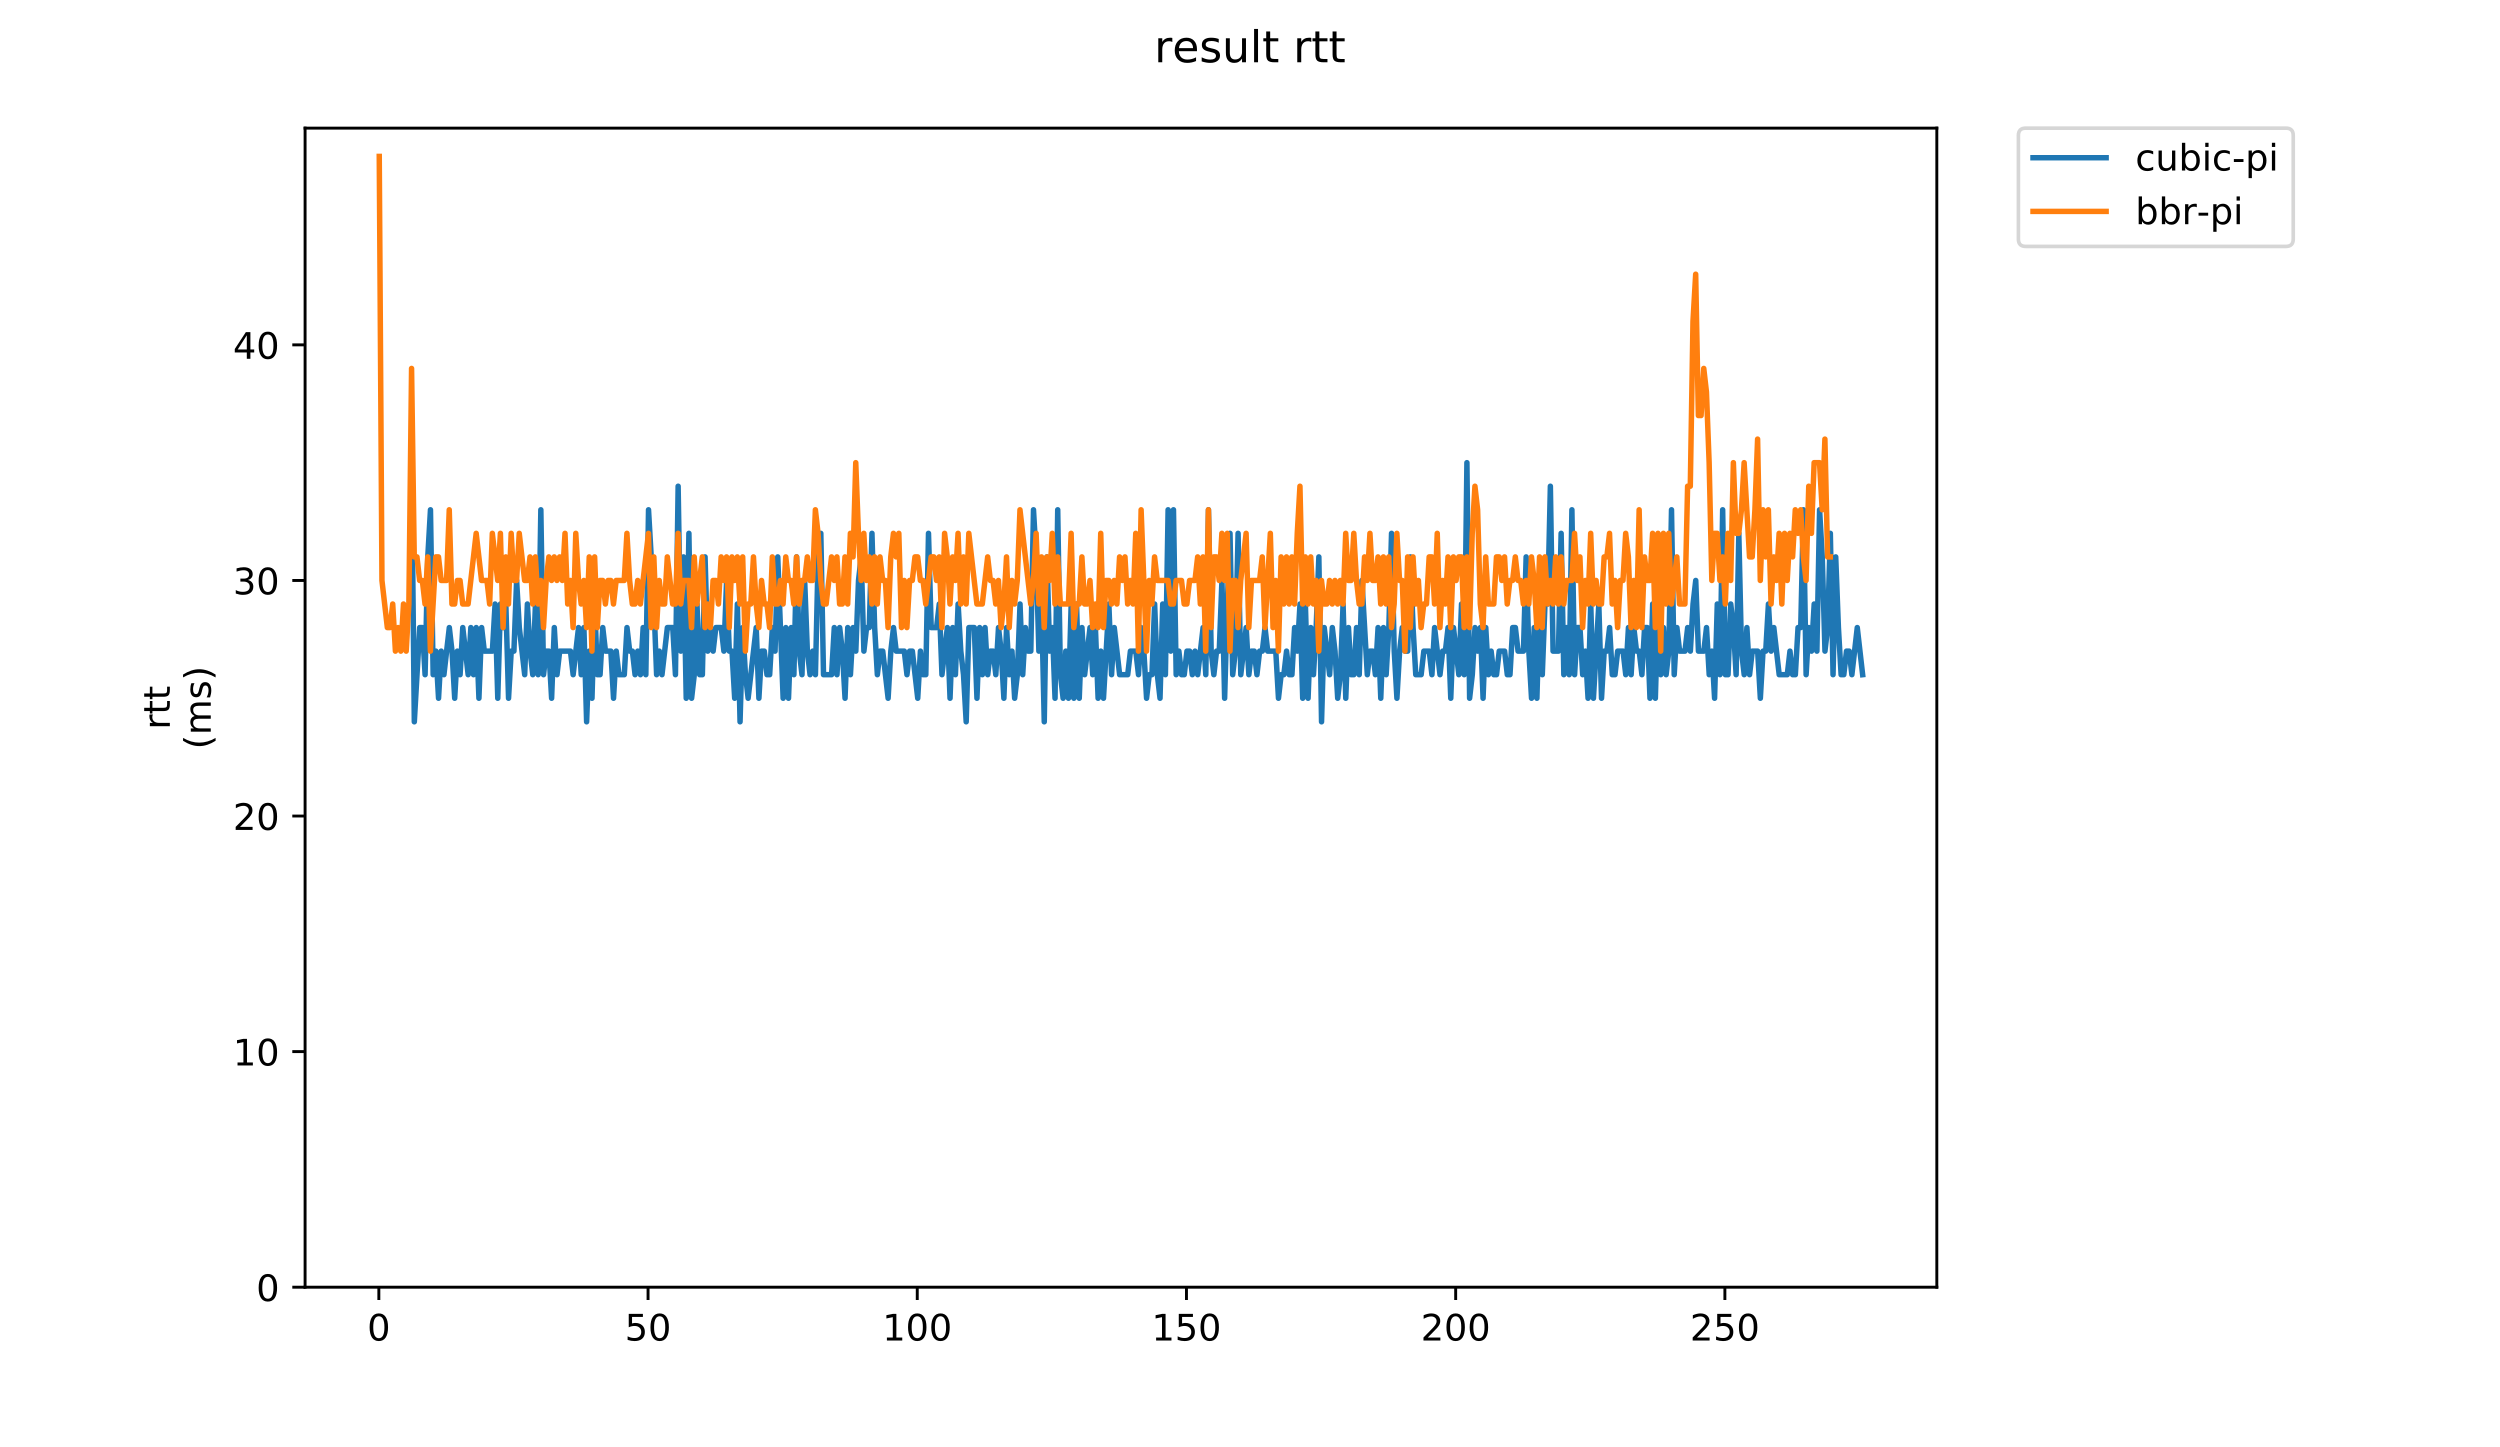 <?xml version="1.0" encoding="utf-8" standalone="no"?>
<!DOCTYPE svg PUBLIC "-//W3C//DTD SVG 1.1//EN"
  "http://www.w3.org/Graphics/SVG/1.1/DTD/svg11.dtd">
<!-- Created with matplotlib (https://matplotlib.org/) -->
<svg height="396pt" version="1.1" viewBox="0 0 684 396" width="684pt" xmlns="http://www.w3.org/2000/svg" xmlns:xlink="http://www.w3.org/1999/xlink">
 <defs>
  <style type="text/css">
*{stroke-linecap:butt;stroke-linejoin:round;}
  </style>
 </defs>
 <g id="figure_1">
  <g id="patch_1">
   <path d="M 0 396 
L 684 396 
L 684 0 
L 0 0 
z
" style="fill:#ffffff;"/>
  </g>
  <g id="axes_1">
   <g id="patch_2">
    <path d="M 83.472 352.174 
L 529.913 352.174 
L 529.913 35.062 
L 83.472 35.062 
z
" style="fill:#ffffff;"/>
   </g>
   <g id="matplotlib.axis_1">
    <g id="xtick_1">
     <g id="line2d_1">
      <defs>
       <path d="M 0 0 
L 0 3.5 
" id="m3a853682ab" style="stroke:#000000;stroke-width:0.8;"/>
      </defs>
      <g>
       <use style="stroke:#000000;stroke-width:0.8;" x="103.652" xlink:href="#m3a853682ab" y="352.174"/>
      </g>
     </g>
     <g id="text_1">
      <!-- 0 -->
      <defs>
       <path d="M 31.781 66.406 
Q 24.172 66.406 20.328 58.906 
Q 16.5 51.422 16.5 36.375 
Q 16.5 21.391 20.328 13.891 
Q 24.172 6.391 31.781 6.391 
Q 39.453 6.391 43.281 13.891 
Q 47.125 21.391 47.125 36.375 
Q 47.125 51.422 43.281 58.906 
Q 39.453 66.406 31.781 66.406 
z
M 31.781 74.219 
Q 44.047 74.219 50.516 64.516 
Q 56.984 54.828 56.984 36.375 
Q 56.984 17.969 50.516 8.266 
Q 44.047 -1.422 31.781 -1.422 
Q 19.531 -1.422 13.062 8.266 
Q 6.594 17.969 6.594 36.375 
Q 6.594 54.828 13.062 64.516 
Q 19.531 74.219 31.781 74.219 
z
" id="DejaVuSans-48"/>
      </defs>
      <g transform="translate(100.47 366.773)scale(0.1 -0.1)">
       <use xlink:href="#DejaVuSans-48"/>
      </g>
     </g>
    </g>
    <g id="xtick_2">
     <g id="line2d_2">
      <g>
       <use style="stroke:#000000;stroke-width:0.8;" x="177.307" xlink:href="#m3a853682ab" y="352.174"/>
      </g>
     </g>
     <g id="text_2">
      <!-- 50 -->
      <defs>
       <path d="M 10.797 72.906 
L 49.516 72.906 
L 49.516 64.594 
L 19.828 64.594 
L 19.828 46.734 
Q 21.969 47.469 24.109 47.828 
Q 26.266 48.188 28.422 48.188 
Q 40.625 48.188 47.75 41.5 
Q 54.891 34.812 54.891 23.391 
Q 54.891 11.625 47.562 5.094 
Q 40.234 -1.422 26.906 -1.422 
Q 22.312 -1.422 17.547 -0.641 
Q 12.797 0.141 7.719 1.703 
L 7.719 11.625 
Q 12.109 9.234 16.797 8.062 
Q 21.484 6.891 26.703 6.891 
Q 35.156 6.891 40.078 11.328 
Q 45.016 15.766 45.016 23.391 
Q 45.016 31 40.078 35.438 
Q 35.156 39.891 26.703 39.891 
Q 22.75 39.891 18.812 39.016 
Q 14.891 38.141 10.797 36.281 
z
" id="DejaVuSans-53"/>
      </defs>
      <g transform="translate(170.944 366.773)scale(0.1 -0.1)">
       <use xlink:href="#DejaVuSans-53"/>
       <use x="63.623" xlink:href="#DejaVuSans-48"/>
      </g>
     </g>
    </g>
    <g id="xtick_3">
     <g id="line2d_3">
      <g>
       <use style="stroke:#000000;stroke-width:0.8;" x="250.962" xlink:href="#m3a853682ab" y="352.174"/>
      </g>
     </g>
     <g id="text_3">
      <!-- 100 -->
      <defs>
       <path d="M 12.406 8.297 
L 28.516 8.297 
L 28.516 63.922 
L 10.984 60.406 
L 10.984 69.391 
L 28.422 72.906 
L 38.281 72.906 
L 38.281 8.297 
L 54.391 8.297 
L 54.391 0 
L 12.406 0 
z
" id="DejaVuSans-49"/>
      </defs>
      <g transform="translate(241.418 366.773)scale(0.1 -0.1)">
       <use xlink:href="#DejaVuSans-49"/>
       <use x="63.623" xlink:href="#DejaVuSans-48"/>
       <use x="127.246" xlink:href="#DejaVuSans-48"/>
      </g>
     </g>
    </g>
    <g id="xtick_4">
     <g id="line2d_4">
      <g>
       <use style="stroke:#000000;stroke-width:0.8;" x="324.617" xlink:href="#m3a853682ab" y="352.174"/>
      </g>
     </g>
     <g id="text_4">
      <!-- 150 -->
      <g transform="translate(315.073 366.773)scale(0.1 -0.1)">
       <use xlink:href="#DejaVuSans-49"/>
       <use x="63.623" xlink:href="#DejaVuSans-53"/>
       <use x="127.246" xlink:href="#DejaVuSans-48"/>
      </g>
     </g>
    </g>
    <g id="xtick_5">
     <g id="line2d_5">
      <g>
       <use style="stroke:#000000;stroke-width:0.8;" x="398.272" xlink:href="#m3a853682ab" y="352.174"/>
      </g>
     </g>
     <g id="text_5">
      <!-- 200 -->
      <defs>
       <path d="M 19.188 8.297 
L 53.609 8.297 
L 53.609 0 
L 7.328 0 
L 7.328 8.297 
Q 12.938 14.109 22.625 23.891 
Q 32.328 33.688 34.812 36.531 
Q 39.547 41.844 41.422 45.531 
Q 43.312 49.219 43.312 52.781 
Q 43.312 58.594 39.234 62.25 
Q 35.156 65.922 28.609 65.922 
Q 23.969 65.922 18.812 64.312 
Q 13.672 62.703 7.812 59.422 
L 7.812 69.391 
Q 13.766 71.781 18.938 73 
Q 24.125 74.219 28.422 74.219 
Q 39.75 74.219 46.484 68.547 
Q 53.219 62.891 53.219 53.422 
Q 53.219 48.922 51.531 44.891 
Q 49.859 40.875 45.406 35.406 
Q 44.188 33.984 37.641 27.219 
Q 31.109 20.453 19.188 8.297 
z
" id="DejaVuSans-50"/>
      </defs>
      <g transform="translate(388.728 366.773)scale(0.1 -0.1)">
       <use xlink:href="#DejaVuSans-50"/>
       <use x="63.623" xlink:href="#DejaVuSans-48"/>
       <use x="127.246" xlink:href="#DejaVuSans-48"/>
      </g>
     </g>
    </g>
    <g id="xtick_6">
     <g id="line2d_6">
      <g>
       <use style="stroke:#000000;stroke-width:0.8;" x="471.927" xlink:href="#m3a853682ab" y="352.174"/>
      </g>
     </g>
     <g id="text_6">
      <!-- 250 -->
      <g transform="translate(462.383 366.773)scale(0.1 -0.1)">
       <use xlink:href="#DejaVuSans-50"/>
       <use x="63.623" xlink:href="#DejaVuSans-53"/>
       <use x="127.246" xlink:href="#DejaVuSans-48"/>
      </g>
     </g>
    </g>
   </g>
   <g id="matplotlib.axis_2">
    <g id="ytick_1">
     <g id="line2d_7">
      <defs>
       <path d="M 0 0 
L -3.5 0 
" id="md08cac92aa" style="stroke:#000000;stroke-width:0.8;"/>
      </defs>
      <g>
       <use style="stroke:#000000;stroke-width:0.8;" x="83.472" xlink:href="#md08cac92aa" y="352.174"/>
      </g>
     </g>
     <g id="text_7">
      <!-- 0 -->
      <g transform="translate(70.11 355.973)scale(0.1 -0.1)">
       <use xlink:href="#DejaVuSans-48"/>
      </g>
     </g>
    </g>
    <g id="ytick_2">
     <g id="line2d_8">
      <g>
       <use style="stroke:#000000;stroke-width:0.8;" x="83.472" xlink:href="#md08cac92aa" y="287.721"/>
      </g>
     </g>
     <g id="text_8">
      <!-- 10 -->
      <g transform="translate(63.747 291.52)scale(0.1 -0.1)">
       <use xlink:href="#DejaVuSans-49"/>
       <use x="63.623" xlink:href="#DejaVuSans-48"/>
      </g>
     </g>
    </g>
    <g id="ytick_3">
     <g id="line2d_9">
      <g>
       <use style="stroke:#000000;stroke-width:0.8;" x="83.472" xlink:href="#md08cac92aa" y="223.267"/>
      </g>
     </g>
     <g id="text_9">
      <!-- 20 -->
      <g transform="translate(63.747 227.066)scale(0.1 -0.1)">
       <use xlink:href="#DejaVuSans-50"/>
       <use x="63.623" xlink:href="#DejaVuSans-48"/>
      </g>
     </g>
    </g>
    <g id="ytick_4">
     <g id="line2d_10">
      <g>
       <use style="stroke:#000000;stroke-width:0.8;" x="83.472" xlink:href="#md08cac92aa" y="158.813"/>
      </g>
     </g>
     <g id="text_10">
      <!-- 30 -->
      <defs>
       <path d="M 40.578 39.312 
Q 47.656 37.797 51.625 33 
Q 55.609 28.219 55.609 21.188 
Q 55.609 10.406 48.188 4.484 
Q 40.766 -1.422 27.094 -1.422 
Q 22.516 -1.422 17.656 -0.516 
Q 12.797 0.391 7.625 2.203 
L 7.625 11.719 
Q 11.719 9.328 16.594 8.109 
Q 21.484 6.891 26.812 6.891 
Q 36.078 6.891 40.938 10.547 
Q 45.797 14.203 45.797 21.188 
Q 45.797 27.641 41.281 31.266 
Q 36.766 34.906 28.719 34.906 
L 20.219 34.906 
L 20.219 43.016 
L 29.109 43.016 
Q 36.375 43.016 40.234 45.922 
Q 44.094 48.828 44.094 54.297 
Q 44.094 59.906 40.109 62.906 
Q 36.141 65.922 28.719 65.922 
Q 24.656 65.922 20.016 65.031 
Q 15.375 64.156 9.812 62.312 
L 9.812 71.094 
Q 15.438 72.656 20.344 73.438 
Q 25.25 74.219 29.594 74.219 
Q 40.828 74.219 47.359 69.109 
Q 53.906 64.016 53.906 55.328 
Q 53.906 49.266 50.438 45.094 
Q 46.969 40.922 40.578 39.312 
z
" id="DejaVuSans-51"/>
      </defs>
      <g transform="translate(63.747 162.613)scale(0.1 -0.1)">
       <use xlink:href="#DejaVuSans-51"/>
       <use x="63.623" xlink:href="#DejaVuSans-48"/>
      </g>
     </g>
    </g>
    <g id="ytick_5">
     <g id="line2d_11">
      <g>
       <use style="stroke:#000000;stroke-width:0.8;" x="83.472" xlink:href="#md08cac92aa" y="94.36"/>
      </g>
     </g>
     <g id="text_11">
      <!-- 40 -->
      <defs>
       <path d="M 37.797 64.312 
L 12.891 25.391 
L 37.797 25.391 
z
M 35.203 72.906 
L 47.609 72.906 
L 47.609 25.391 
L 58.016 25.391 
L 58.016 17.188 
L 47.609 17.188 
L 47.609 0 
L 37.797 0 
L 37.797 17.188 
L 4.891 17.188 
L 4.891 26.703 
z
" id="DejaVuSans-52"/>
      </defs>
      <g transform="translate(63.747 98.159)scale(0.1 -0.1)">
       <use xlink:href="#DejaVuSans-52"/>
       <use x="63.623" xlink:href="#DejaVuSans-48"/>
      </g>
     </g>
    </g>
    <g id="text_12">
     <!-- rtt -->
     <defs>
      <path d="M 41.109 46.297 
Q 39.594 47.172 37.812 47.578 
Q 36.031 48 33.891 48 
Q 26.266 48 22.188 43.047 
Q 18.109 38.094 18.109 28.812 
L 18.109 0 
L 9.078 0 
L 9.078 54.688 
L 18.109 54.688 
L 18.109 46.188 
Q 20.953 51.172 25.484 53.578 
Q 30.031 56 36.531 56 
Q 37.453 56 38.578 55.875 
Q 39.703 55.766 41.062 55.516 
z
" id="DejaVuSans-114"/>
      <path d="M 18.312 70.219 
L 18.312 54.688 
L 36.812 54.688 
L 36.812 47.703 
L 18.312 47.703 
L 18.312 18.016 
Q 18.312 11.328 20.141 9.422 
Q 21.969 7.516 27.594 7.516 
L 36.812 7.516 
L 36.812 0 
L 27.594 0 
Q 17.188 0 13.234 3.875 
Q 9.281 7.766 9.281 18.016 
L 9.281 47.703 
L 2.688 47.703 
L 2.688 54.688 
L 9.281 54.688 
L 9.281 70.219 
z
" id="DejaVuSans-116"/>
     </defs>
     <g transform="translate(46.47 199.594)rotate(-90)scale(0.1 -0.1)">
      <use xlink:href="#DejaVuSans-114"/>
      <use x="41.113" xlink:href="#DejaVuSans-116"/>
      <use x="80.322" xlink:href="#DejaVuSans-116"/>
     </g>
     <!-- (ms) -->
     <defs>
      <path d="M 31 75.875 
Q 24.469 64.656 21.281 53.656 
Q 18.109 42.672 18.109 31.391 
Q 18.109 20.125 21.312 9.062 
Q 24.516 -2 31 -13.188 
L 23.188 -13.188 
Q 15.875 -1.703 12.234 9.375 
Q 8.594 20.453 8.594 31.391 
Q 8.594 42.281 12.203 53.312 
Q 15.828 64.359 23.188 75.875 
z
" id="DejaVuSans-40"/>
      <path d="M 52 44.188 
Q 55.375 50.25 60.062 53.125 
Q 64.75 56 71.094 56 
Q 79.641 56 84.281 50.016 
Q 88.922 44.047 88.922 33.016 
L 88.922 0 
L 79.891 0 
L 79.891 32.719 
Q 79.891 40.578 77.094 44.375 
Q 74.312 48.188 68.609 48.188 
Q 61.625 48.188 57.562 43.547 
Q 53.516 38.922 53.516 30.906 
L 53.516 0 
L 44.484 0 
L 44.484 32.719 
Q 44.484 40.625 41.703 44.406 
Q 38.922 48.188 33.109 48.188 
Q 26.219 48.188 22.156 43.531 
Q 18.109 38.875 18.109 30.906 
L 18.109 0 
L 9.078 0 
L 9.078 54.688 
L 18.109 54.688 
L 18.109 46.188 
Q 21.188 51.219 25.484 53.609 
Q 29.781 56 35.688 56 
Q 41.656 56 45.828 52.969 
Q 50 49.953 52 44.188 
z
" id="DejaVuSans-109"/>
      <path d="M 44.281 53.078 
L 44.281 44.578 
Q 40.484 46.531 36.375 47.5 
Q 32.281 48.484 27.875 48.484 
Q 21.188 48.484 17.844 46.438 
Q 14.5 44.391 14.5 40.281 
Q 14.5 37.156 16.891 35.375 
Q 19.281 33.594 26.516 31.984 
L 29.594 31.297 
Q 39.156 29.25 43.188 25.516 
Q 47.219 21.781 47.219 15.094 
Q 47.219 7.469 41.188 3.016 
Q 35.156 -1.422 24.609 -1.422 
Q 20.219 -1.422 15.453 -0.562 
Q 10.688 0.297 5.422 2 
L 5.422 11.281 
Q 10.406 8.688 15.234 7.391 
Q 20.062 6.109 24.812 6.109 
Q 31.156 6.109 34.562 8.281 
Q 37.984 10.453 37.984 14.406 
Q 37.984 18.062 35.516 20.016 
Q 33.062 21.969 24.703 23.781 
L 21.578 24.516 
Q 13.234 26.266 9.516 29.906 
Q 5.812 33.547 5.812 39.891 
Q 5.812 47.609 11.281 51.797 
Q 16.75 56 26.812 56 
Q 31.781 56 36.172 55.266 
Q 40.578 54.547 44.281 53.078 
z
" id="DejaVuSans-115"/>
      <path d="M 8.016 75.875 
L 15.828 75.875 
Q 23.141 64.359 26.781 53.312 
Q 30.422 42.281 30.422 31.391 
Q 30.422 20.453 26.781 9.375 
Q 23.141 -1.703 15.828 -13.188 
L 8.016 -13.188 
Q 14.5 -2 17.703 9.062 
Q 20.906 20.125 20.906 31.391 
Q 20.906 42.672 17.703 53.656 
Q 14.5 64.656 8.016 75.875 
z
" id="DejaVuSans-41"/>
     </defs>
     <g transform="translate(57.668 204.995)rotate(-90)scale(0.1 -0.1)">
      <use xlink:href="#DejaVuSans-40"/>
      <use x="39.014" xlink:href="#DejaVuSans-109"/>
      <use x="136.426" xlink:href="#DejaVuSans-115"/>
      <use x="188.525" xlink:href="#DejaVuSans-41"/>
     </g>
    </g>
   </g>
   <g id="line2d_12">
    <path clip-path="url(#p93973d0f97)" d="M 112.62 126.587 
L 113.356 197.486 
L 114.83 171.704 
L 115.566 171.704 
L 116.303 184.595 
L 117.039 152.368 
L 117.776 139.477 
L 118.512 184.595 
L 119.249 178.149 
L 119.985 191.04 
L 120.722 178.149 
L 121.458 184.595 
L 122.932 171.704 
L 123.668 178.149 
L 124.405 191.04 
L 125.141 178.149 
L 125.878 184.595 
L 126.614 171.704 
L 128.087 184.595 
L 128.824 171.704 
L 129.561 184.595 
L 130.297 171.704 
L 131.034 191.04 
L 131.77 171.704 
L 132.507 178.149 
L 134.716 178.149 
L 135.453 165.259 
L 136.189 191.04 
L 136.926 165.259 
L 137.663 171.704 
L 138.399 165.259 
L 139.136 191.04 
L 139.872 178.149 
L 140.609 178.149 
L 141.345 158.813 
L 142.082 171.704 
L 143.555 184.595 
L 144.292 165.259 
L 145.028 178.149 
L 145.765 184.595 
L 146.501 165.259 
L 147.238 184.595 
L 147.974 139.477 
L 148.711 184.595 
L 149.447 178.149 
L 150.184 178.149 
L 150.92 191.04 
L 151.657 171.704 
L 152.394 184.595 
L 153.13 178.149 
L 156.076 178.149 
L 156.813 184.595 
L 158.286 171.704 
L 159.023 184.595 
L 159.759 171.704 
L 160.496 197.486 
L 161.232 178.149 
L 161.969 191.04 
L 162.705 165.259 
L 163.442 184.595 
L 164.178 184.595 
L 164.915 171.704 
L 165.651 178.149 
L 167.125 178.149 
L 167.861 191.04 
L 168.598 178.149 
L 169.334 184.595 
L 170.807 184.595 
L 171.544 171.704 
L 172.28 178.149 
L 173.017 178.149 
L 173.754 184.595 
L 174.49 178.149 
L 175.227 184.595 
L 175.963 171.704 
L 176.7 184.595 
L 177.436 139.477 
L 178.909 165.259 
L 179.646 184.595 
L 180.382 178.149 
L 181.119 184.595 
L 182.592 171.704 
L 184.065 171.704 
L 184.802 184.595 
L 185.538 133.032 
L 186.275 178.149 
L 187.011 152.368 
L 187.748 191.04 
L 188.485 145.923 
L 189.221 191.04 
L 189.958 184.595 
L 190.694 165.259 
L 191.431 184.595 
L 192.167 184.595 
L 192.904 152.368 
L 193.64 178.149 
L 194.377 171.704 
L 195.113 178.149 
L 195.85 171.704 
L 197.323 171.704 
L 198.06 178.149 
L 198.796 158.813 
L 199.533 178.149 
L 200.269 178.149 
L 201.006 191.04 
L 201.742 165.259 
L 202.479 197.486 
L 203.216 171.704 
L 203.952 184.595 
L 204.689 191.04 
L 206.898 171.704 
L 207.635 191.04 
L 208.371 178.149 
L 209.108 178.149 
L 209.844 184.595 
L 210.581 184.595 
L 211.318 171.704 
L 212.054 178.149 
L 212.791 152.368 
L 214.264 191.04 
L 215 171.704 
L 215.737 191.04 
L 216.473 171.704 
L 217.21 184.595 
L 217.947 152.368 
L 218.683 178.149 
L 219.42 184.595 
L 220.156 158.813 
L 220.893 178.149 
L 221.629 184.595 
L 222.366 178.149 
L 223.102 184.595 
L 223.839 152.368 
L 224.575 145.923 
L 225.312 184.595 
L 227.522 184.595 
L 228.258 171.704 
L 228.995 184.595 
L 229.731 171.704 
L 230.468 178.149 
L 231.204 191.04 
L 231.941 171.704 
L 232.678 184.595 
L 233.414 171.704 
L 234.151 178.149 
L 234.887 158.813 
L 235.624 152.368 
L 236.36 178.149 
L 237.097 171.704 
L 237.833 171.704 
L 238.57 145.923 
L 239.306 171.704 
L 240.043 184.595 
L 240.78 178.149 
L 241.516 178.149 
L 242.989 191.04 
L 243.726 178.149 
L 244.462 171.704 
L 245.199 178.149 
L 247.409 178.149 
L 248.145 184.595 
L 248.882 178.149 
L 249.618 178.149 
L 251.091 191.04 
L 251.828 178.149 
L 252.564 184.595 
L 253.301 184.595 
L 254.037 145.923 
L 254.774 171.704 
L 256.247 171.704 
L 256.984 165.259 
L 257.72 184.595 
L 259.193 171.704 
L 259.93 191.04 
L 260.666 171.704 
L 261.403 184.595 
L 262.139 165.259 
L 262.876 178.149 
L 263.613 184.595 
L 264.349 197.486 
L 265.086 171.704 
L 266.559 171.704 
L 267.295 191.04 
L 268.032 171.704 
L 268.768 184.595 
L 269.505 171.704 
L 270.242 184.595 
L 270.978 178.149 
L 271.715 178.149 
L 272.451 184.595 
L 273.188 171.704 
L 273.924 178.149 
L 274.661 191.04 
L 275.397 171.704 
L 276.134 184.595 
L 276.87 178.149 
L 277.607 191.04 
L 278.344 184.595 
L 279.08 165.259 
L 279.817 184.595 
L 280.553 171.704 
L 281.29 178.149 
L 282.026 178.149 
L 282.763 139.477 
L 283.499 152.368 
L 284.236 178.149 
L 284.973 165.259 
L 285.709 197.486 
L 286.446 152.368 
L 287.182 178.149 
L 287.919 171.704 
L 288.655 191.04 
L 289.392 139.477 
L 290.128 184.595 
L 290.865 191.04 
L 291.601 178.149 
L 292.338 191.04 
L 293.075 165.259 
L 293.811 191.04 
L 294.548 165.259 
L 295.284 191.04 
L 296.021 171.704 
L 296.757 184.595 
L 298.23 171.704 
L 298.967 184.595 
L 299.704 171.704 
L 300.44 191.04 
L 301.177 178.149 
L 301.913 191.04 
L 303.386 165.259 
L 304.123 184.595 
L 304.859 171.704 
L 306.332 184.595 
L 308.542 184.595 
L 309.279 178.149 
L 310.752 178.149 
L 311.488 184.595 
L 312.225 171.704 
L 312.961 178.149 
L 313.698 191.04 
L 314.435 184.595 
L 315.171 184.595 
L 315.908 165.259 
L 316.644 184.595 
L 317.381 191.04 
L 318.117 165.259 
L 318.854 184.595 
L 319.59 139.477 
L 320.327 178.149 
L 321.063 139.477 
L 321.8 184.595 
L 322.537 178.149 
L 323.273 184.595 
L 324.01 184.595 
L 324.746 178.149 
L 325.483 178.149 
L 326.219 184.595 
L 326.956 178.149 
L 327.692 184.595 
L 329.166 171.704 
L 329.902 184.595 
L 330.639 139.477 
L 331.375 178.149 
L 332.112 184.595 
L 332.848 178.149 
L 333.585 178.149 
L 334.321 158.813 
L 335.058 191.04 
L 335.794 165.259 
L 336.531 145.923 
L 337.268 184.595 
L 338.004 178.149 
L 338.741 145.923 
L 339.477 184.595 
L 340.95 171.704 
L 341.687 184.595 
L 342.423 178.149 
L 343.16 178.149 
L 343.897 184.595 
L 344.633 178.149 
L 345.37 178.149 
L 346.106 171.704 
L 346.843 178.149 
L 349.052 178.149 
L 349.789 191.04 
L 350.525 184.595 
L 351.262 184.595 
L 351.999 178.149 
L 352.735 184.595 
L 353.472 184.595 
L 354.208 171.704 
L 354.945 178.149 
L 355.681 165.259 
L 356.418 191.04 
L 357.154 165.259 
L 357.891 191.04 
L 358.628 171.704 
L 359.364 184.595 
L 360.101 171.704 
L 360.837 152.368 
L 361.574 197.486 
L 362.31 171.704 
L 363.783 184.595 
L 364.52 171.704 
L 365.256 178.149 
L 365.993 191.04 
L 366.73 184.595 
L 367.466 165.259 
L 368.203 191.04 
L 368.939 171.704 
L 369.676 184.595 
L 370.412 184.595 
L 371.149 171.704 
L 371.885 184.595 
L 372.622 158.813 
L 374.095 184.595 
L 374.832 178.149 
L 375.568 178.149 
L 376.305 184.595 
L 377.041 171.704 
L 377.778 191.04 
L 378.514 171.704 
L 379.251 184.595 
L 379.987 171.704 
L 380.724 145.923 
L 381.461 178.149 
L 382.197 191.04 
L 382.934 178.149 
L 383.67 171.704 
L 384.407 178.149 
L 385.143 178.149 
L 385.88 152.368 
L 386.616 171.704 
L 387.353 184.595 
L 388.826 184.595 
L 389.563 178.149 
L 391.036 178.149 
L 391.772 184.595 
L 392.509 171.704 
L 393.982 184.595 
L 394.718 178.149 
L 395.455 178.149 
L 396.192 171.704 
L 396.928 191.04 
L 397.665 171.704 
L 399.138 184.595 
L 399.874 165.259 
L 400.611 184.595 
L 401.347 126.587 
L 402.084 191.04 
L 402.82 184.595 
L 403.557 171.704 
L 404.294 178.149 
L 405.03 171.704 
L 405.767 191.04 
L 406.503 171.704 
L 407.24 184.595 
L 407.976 178.149 
L 408.713 184.595 
L 409.449 184.595 
L 410.186 178.149 
L 411.659 178.149 
L 412.396 184.595 
L 413.132 184.595 
L 413.869 171.704 
L 414.605 171.704 
L 415.342 178.149 
L 416.815 178.149 
L 417.551 152.368 
L 418.288 178.149 
L 419.025 191.04 
L 419.761 171.704 
L 420.498 191.04 
L 421.234 165.259 
L 421.971 184.595 
L 422.707 165.259 
L 423.444 165.259 
L 424.18 133.032 
L 424.917 178.149 
L 426.39 178.149 
L 427.127 145.923 
L 427.863 184.595 
L 428.6 171.704 
L 429.336 184.595 
L 430.073 139.477 
L 430.809 184.595 
L 431.546 171.704 
L 432.282 171.704 
L 433.019 184.595 
L 433.756 178.149 
L 434.492 191.04 
L 435.229 165.259 
L 435.965 191.04 
L 437.438 165.259 
L 438.175 191.04 
L 438.911 178.149 
L 439.648 178.149 
L 440.385 171.704 
L 441.121 184.595 
L 441.858 184.595 
L 442.594 178.149 
L 444.067 178.149 
L 444.804 184.595 
L 445.54 171.704 
L 446.277 184.595 
L 447.013 171.704 
L 447.75 178.149 
L 448.487 178.149 
L 449.223 184.595 
L 449.96 171.704 
L 450.696 171.704 
L 451.433 191.04 
L 452.169 165.259 
L 452.906 191.04 
L 453.642 165.259 
L 454.379 184.595 
L 455.116 171.704 
L 455.852 184.595 
L 456.589 178.149 
L 457.325 139.477 
L 458.062 184.595 
L 458.798 171.704 
L 459.535 178.149 
L 461.008 178.149 
L 461.744 171.704 
L 462.481 178.149 
L 463.218 165.259 
L 463.954 158.813 
L 464.691 178.149 
L 466.164 178.149 
L 466.9 171.704 
L 467.637 184.595 
L 468.373 178.149 
L 469.11 191.04 
L 469.847 165.259 
L 470.583 184.595 
L 471.32 139.477 
L 472.056 184.595 
L 472.793 184.595 
L 473.529 165.259 
L 474.266 171.704 
L 475.002 184.595 
L 475.739 145.923 
L 476.475 178.149 
L 477.212 184.595 
L 477.949 171.704 
L 478.685 184.595 
L 479.422 178.149 
L 480.895 178.149 
L 481.631 191.04 
L 482.368 178.149 
L 483.104 178.149 
L 483.841 165.259 
L 484.578 178.149 
L 485.314 171.704 
L 486.787 184.595 
L 488.997 184.595 
L 489.733 178.149 
L 490.47 184.595 
L 491.206 184.595 
L 491.943 171.704 
L 492.68 171.704 
L 493.416 139.477 
L 494.153 184.595 
L 494.889 171.704 
L 495.626 178.149 
L 496.362 165.259 
L 497.099 178.149 
L 497.835 139.477 
L 498.572 152.368 
L 499.309 178.149 
L 500.045 171.704 
L 500.782 145.923 
L 501.518 184.595 
L 502.255 152.368 
L 502.991 171.704 
L 503.728 184.595 
L 504.464 184.595 
L 505.201 178.149 
L 505.937 178.149 
L 506.674 184.595 
L 508.147 171.704 
L 509.62 184.595 
L 509.62 184.595 
" style="fill:none;stroke:#1f77b4;stroke-linecap:square;stroke-width:1.5;"/>
   </g>
   <g id="line2d_13">
    <path clip-path="url(#p93973d0f97)" d="M 103.765 42.797 
L 104.502 158.813 
L 105.975 171.704 
L 106.711 171.704 
L 107.448 165.259 
L 108.184 178.149 
L 108.921 171.704 
L 109.657 178.149 
L 110.394 165.259 
L 111.131 178.149 
L 111.867 165.259 
L 112.604 100.805 
L 113.34 152.368 
L 114.077 152.368 
L 114.813 158.813 
L 115.55 158.813 
L 116.286 165.259 
L 117.023 152.368 
L 117.76 178.149 
L 119.233 152.368 
L 119.969 152.368 
L 120.706 158.813 
L 122.179 158.813 
L 122.915 139.477 
L 123.652 165.259 
L 124.388 165.259 
L 125.125 158.813 
L 125.862 158.813 
L 126.598 165.259 
L 128.071 165.259 
L 130.281 145.923 
L 131.754 158.813 
L 133.227 158.813 
L 133.964 165.259 
L 134.7 145.923 
L 136.173 158.813 
L 136.91 145.923 
L 137.646 171.704 
L 138.383 152.368 
L 139.119 165.259 
L 139.856 145.923 
L 140.593 158.813 
L 141.329 158.813 
L 142.066 145.923 
L 143.539 158.813 
L 144.275 158.813 
L 145.012 152.368 
L 145.748 165.259 
L 146.485 152.368 
L 147.222 165.259 
L 147.958 158.813 
L 148.695 171.704 
L 149.431 158.813 
L 150.168 152.368 
L 150.904 158.813 
L 151.641 152.368 
L 152.377 158.813 
L 153.114 152.368 
L 153.85 158.813 
L 154.587 145.923 
L 155.324 165.259 
L 156.06 158.813 
L 156.797 171.704 
L 157.533 145.923 
L 158.27 158.813 
L 159.006 165.259 
L 159.743 158.813 
L 160.479 171.704 
L 161.216 152.368 
L 161.953 178.149 
L 162.689 152.368 
L 163.426 171.704 
L 164.162 158.813 
L 164.899 158.813 
L 165.635 165.259 
L 166.372 158.813 
L 167.108 158.813 
L 167.845 165.259 
L 168.581 158.813 
L 170.791 158.813 
L 171.528 145.923 
L 172.264 158.813 
L 173.001 165.259 
L 173.737 165.259 
L 174.474 158.813 
L 175.21 165.259 
L 177.42 145.923 
L 178.157 171.704 
L 178.893 152.368 
L 179.63 171.704 
L 180.366 158.813 
L 181.103 165.259 
L 181.839 165.259 
L 182.576 152.368 
L 184.049 165.259 
L 184.786 165.259 
L 185.522 145.923 
L 186.259 165.259 
L 186.995 158.813 
L 188.468 158.813 
L 189.205 171.704 
L 189.941 152.368 
L 190.678 165.259 
L 192.151 152.368 
L 192.888 171.704 
L 193.624 165.259 
L 194.361 171.704 
L 195.097 158.813 
L 195.834 158.813 
L 196.57 165.259 
L 197.307 152.368 
L 198.043 158.813 
L 198.78 152.368 
L 199.517 171.704 
L 200.253 152.368 
L 200.99 158.813 
L 201.726 152.368 
L 202.463 165.259 
L 203.199 152.368 
L 203.936 178.149 
L 204.672 165.259 
L 205.409 165.259 
L 206.146 152.368 
L 206.882 165.259 
L 207.619 171.704 
L 208.355 158.813 
L 209.092 165.259 
L 209.828 165.259 
L 210.565 171.704 
L 211.301 152.368 
L 212.038 165.259 
L 212.774 165.259 
L 213.511 158.813 
L 214.248 165.259 
L 214.984 152.368 
L 215.721 158.813 
L 216.457 158.813 
L 217.194 165.259 
L 217.93 152.368 
L 218.667 165.259 
L 219.403 158.813 
L 220.14 158.813 
L 220.877 152.368 
L 221.613 158.813 
L 222.35 158.813 
L 223.086 139.477 
L 223.823 145.923 
L 224.559 158.813 
L 225.296 165.259 
L 226.032 165.259 
L 227.505 152.368 
L 228.242 158.813 
L 228.979 152.368 
L 229.715 165.259 
L 230.452 165.259 
L 231.188 152.368 
L 231.925 165.259 
L 232.661 145.923 
L 233.398 152.368 
L 234.134 126.587 
L 234.871 145.923 
L 235.608 158.813 
L 236.344 145.923 
L 237.081 158.813 
L 237.817 152.368 
L 238.554 165.259 
L 239.29 152.368 
L 240.027 165.259 
L 240.763 152.368 
L 241.5 158.813 
L 242.236 158.813 
L 242.973 171.704 
L 243.71 152.368 
L 244.446 145.923 
L 245.183 152.368 
L 245.919 145.923 
L 246.656 171.704 
L 247.392 158.813 
L 248.129 171.704 
L 248.865 158.813 
L 249.602 158.813 
L 250.338 152.368 
L 251.075 152.368 
L 251.812 158.813 
L 252.548 158.813 
L 253.285 165.259 
L 254.758 152.368 
L 255.494 152.368 
L 256.231 158.813 
L 256.967 152.368 
L 257.704 171.704 
L 258.441 145.923 
L 259.177 152.368 
L 259.914 165.259 
L 260.65 152.368 
L 261.387 158.813 
L 262.123 145.923 
L 262.86 165.259 
L 263.596 152.368 
L 264.333 165.259 
L 265.069 145.923 
L 267.279 165.259 
L 268.752 165.259 
L 270.225 152.368 
L 270.962 158.813 
L 271.698 158.813 
L 272.435 165.259 
L 273.172 158.813 
L 273.908 171.704 
L 274.645 165.259 
L 275.381 152.368 
L 276.118 171.704 
L 276.854 158.813 
L 277.591 165.259 
L 278.327 158.813 
L 279.064 139.477 
L 282.01 165.259 
L 282.747 158.813 
L 283.483 145.923 
L 284.22 165.259 
L 284.956 152.368 
L 285.693 171.704 
L 286.429 152.368 
L 287.166 158.813 
L 287.903 145.923 
L 288.639 165.259 
L 289.376 152.368 
L 290.112 165.259 
L 292.322 165.259 
L 293.058 145.923 
L 293.795 171.704 
L 294.531 165.259 
L 295.268 165.259 
L 296.005 152.368 
L 296.741 165.259 
L 297.478 165.259 
L 298.214 158.813 
L 298.951 171.704 
L 299.687 165.259 
L 300.424 171.704 
L 301.16 145.923 
L 301.897 171.704 
L 302.634 158.813 
L 303.37 158.813 
L 304.107 165.259 
L 304.843 158.813 
L 305.58 165.259 
L 306.316 152.368 
L 307.053 158.813 
L 307.789 152.368 
L 308.526 165.259 
L 309.262 158.813 
L 309.999 165.259 
L 310.736 145.923 
L 311.472 178.149 
L 312.209 139.477 
L 313.682 178.149 
L 314.418 158.813 
L 315.155 165.259 
L 315.891 152.368 
L 316.628 158.813 
L 319.574 158.813 
L 320.311 165.259 
L 321.047 165.259 
L 321.784 158.813 
L 323.257 158.813 
L 323.993 165.259 
L 324.73 165.259 
L 325.467 158.813 
L 326.94 158.813 
L 327.676 152.368 
L 328.413 165.259 
L 329.149 152.368 
L 329.886 178.149 
L 330.622 139.477 
L 331.359 171.704 
L 332.096 152.368 
L 332.832 152.368 
L 333.569 158.813 
L 334.305 145.923 
L 335.042 158.813 
L 335.778 145.923 
L 336.515 178.149 
L 337.251 158.813 
L 337.988 158.813 
L 338.724 171.704 
L 339.461 158.813 
L 340.934 145.923 
L 341.671 171.704 
L 342.407 158.813 
L 344.617 158.813 
L 345.353 152.368 
L 346.09 171.704 
L 347.563 145.923 
L 348.3 171.704 
L 349.036 158.813 
L 349.773 178.149 
L 350.509 152.368 
L 351.246 165.259 
L 351.982 152.368 
L 352.719 165.259 
L 353.455 152.368 
L 354.192 165.259 
L 354.929 145.923 
L 355.665 133.032 
L 356.402 165.259 
L 357.138 152.368 
L 357.875 165.259 
L 358.611 152.368 
L 359.348 165.259 
L 360.084 158.813 
L 360.821 178.149 
L 361.558 158.813 
L 362.294 165.259 
L 363.031 165.259 
L 363.767 158.813 
L 364.504 165.259 
L 365.24 158.813 
L 365.977 165.259 
L 366.713 158.813 
L 367.45 165.259 
L 368.186 145.923 
L 368.923 158.813 
L 369.66 158.813 
L 370.396 145.923 
L 371.133 158.813 
L 371.869 165.259 
L 372.606 165.259 
L 373.342 152.368 
L 374.079 158.813 
L 374.815 145.923 
L 375.552 158.813 
L 376.289 158.813 
L 377.025 152.368 
L 377.762 165.259 
L 378.498 152.368 
L 379.235 165.259 
L 379.971 152.368 
L 380.708 171.704 
L 381.444 165.259 
L 382.181 145.923 
L 382.917 158.813 
L 383.654 158.813 
L 384.391 178.149 
L 385.127 152.368 
L 385.864 171.704 
L 386.6 152.368 
L 387.337 165.259 
L 388.073 158.813 
L 388.81 171.704 
L 389.546 165.259 
L 390.283 165.259 
L 391.019 152.368 
L 391.756 152.368 
L 392.493 165.259 
L 393.229 145.923 
L 393.966 171.704 
L 394.702 158.813 
L 395.439 165.259 
L 396.175 152.368 
L 396.912 171.704 
L 397.648 152.368 
L 398.385 158.813 
L 399.122 152.368 
L 399.858 152.368 
L 400.595 171.704 
L 401.331 152.368 
L 402.068 171.704 
L 402.804 145.923 
L 403.541 133.032 
L 404.277 139.477 
L 405.014 165.259 
L 405.75 171.704 
L 406.487 152.368 
L 407.224 165.259 
L 408.697 165.259 
L 409.433 152.368 
L 410.17 152.368 
L 410.906 158.813 
L 411.643 152.368 
L 412.379 165.259 
L 413.116 158.813 
L 413.853 158.813 
L 414.589 152.368 
L 415.326 158.813 
L 416.062 158.813 
L 416.799 165.259 
L 417.535 158.813 
L 418.272 165.259 
L 419.008 152.368 
L 419.745 158.813 
L 420.481 171.704 
L 421.218 152.368 
L 421.955 171.704 
L 422.691 152.368 
L 423.428 165.259 
L 424.164 158.813 
L 424.901 165.259 
L 425.637 152.368 
L 426.374 165.259 
L 427.11 152.368 
L 427.847 165.259 
L 428.584 158.813 
L 430.057 158.813 
L 430.793 145.923 
L 431.53 158.813 
L 432.266 152.368 
L 433.003 171.704 
L 433.739 158.813 
L 434.476 165.259 
L 435.212 145.923 
L 435.949 165.259 
L 436.686 158.813 
L 437.422 165.259 
L 438.159 165.259 
L 438.895 152.368 
L 439.632 152.368 
L 440.368 145.923 
L 441.105 165.259 
L 441.841 158.813 
L 442.578 171.704 
L 443.315 158.813 
L 444.051 158.813 
L 444.788 145.923 
L 445.524 152.368 
L 446.261 171.704 
L 446.997 158.813 
L 447.734 171.704 
L 448.47 139.477 
L 449.207 171.704 
L 449.943 152.368 
L 450.68 158.813 
L 451.417 158.813 
L 452.153 145.923 
L 452.89 171.704 
L 453.626 145.923 
L 454.363 178.149 
L 455.099 145.923 
L 455.836 165.259 
L 456.572 145.923 
L 457.309 165.259 
L 458.782 152.368 
L 459.519 165.259 
L 460.992 165.259 
L 461.728 133.032 
L 462.465 133.032 
L 463.201 87.914 
L 463.938 75.024 
L 464.674 113.696 
L 465.411 113.696 
L 466.148 100.805 
L 466.884 107.251 
L 467.621 126.587 
L 468.357 158.813 
L 469.094 145.923 
L 469.83 145.923 
L 470.567 158.813 
L 471.303 152.368 
L 472.04 165.259 
L 472.777 145.923 
L 473.513 158.813 
L 474.25 126.587 
L 474.986 145.923 
L 475.723 145.923 
L 476.459 139.477 
L 477.196 126.587 
L 478.669 152.368 
L 479.405 152.368 
L 480.142 139.477 
L 480.879 120.141 
L 481.615 158.813 
L 482.352 139.477 
L 483.088 152.368 
L 483.825 139.477 
L 484.561 165.259 
L 485.298 152.368 
L 486.034 158.813 
L 486.771 145.923 
L 487.508 165.259 
L 488.244 145.923 
L 488.981 158.813 
L 489.717 145.923 
L 490.454 152.368 
L 491.19 139.477 
L 491.927 145.923 
L 492.663 139.477 
L 493.4 152.368 
L 494.136 158.813 
L 494.873 133.032 
L 495.61 145.923 
L 496.346 126.587 
L 497.819 126.587 
L 498.556 139.477 
L 499.292 120.141 
L 500.029 152.368 
L 500.765 152.368 
L 500.765 152.368 
" style="fill:none;stroke:#ff7f0e;stroke-linecap:square;stroke-width:1.5;"/>
   </g>
   <g id="patch_3">
    <path d="M 83.472 352.174 
L 83.472 35.062 
" style="fill:none;stroke:#000000;stroke-linecap:square;stroke-linejoin:miter;stroke-width:0.8;"/>
   </g>
   <g id="patch_4">
    <path d="M 529.913 352.174 
L 529.913 35.062 
" style="fill:none;stroke:#000000;stroke-linecap:square;stroke-linejoin:miter;stroke-width:0.8;"/>
   </g>
   <g id="patch_5">
    <path d="M 83.472 352.174 
L 529.913 352.174 
" style="fill:none;stroke:#000000;stroke-linecap:square;stroke-linejoin:miter;stroke-width:0.8;"/>
   </g>
   <g id="patch_6">
    <path d="M 83.472 35.062 
L 529.913 35.062 
" style="fill:none;stroke:#000000;stroke-linecap:square;stroke-linejoin:miter;stroke-width:0.8;"/>
   </g>
   <g id="legend_1">
    <g id="patch_7">
     <path d="M 554.235 67.419 
L 625.43 67.419 
Q 627.43 67.419 627.43 65.419 
L 627.43 37.062 
Q 627.43 35.062 625.43 35.062 
L 554.235 35.062 
Q 552.235 35.062 552.235 37.062 
L 552.235 65.419 
Q 552.235 67.419 554.235 67.419 
z
" style="fill:#ffffff;opacity:0.8;stroke:#cccccc;stroke-linejoin:miter;"/>
    </g>
    <g id="line2d_14">
     <path d="M 556.235 43.161 
L 576.235 43.161 
" style="fill:none;stroke:#1f77b4;stroke-linecap:square;stroke-width:1.5;"/>
    </g>
    <g id="line2d_15"/>
    <g id="text_13">
     <!-- cubic-pi -->
     <defs>
      <path d="M 48.781 52.594 
L 48.781 44.188 
Q 44.969 46.297 41.141 47.344 
Q 37.312 48.391 33.406 48.391 
Q 24.656 48.391 19.812 42.844 
Q 14.984 37.312 14.984 27.297 
Q 14.984 17.281 19.812 11.734 
Q 24.656 6.203 33.406 6.203 
Q 37.312 6.203 41.141 7.25 
Q 44.969 8.297 48.781 10.406 
L 48.781 2.094 
Q 45.016 0.344 40.984 -0.531 
Q 36.969 -1.422 32.422 -1.422 
Q 20.062 -1.422 12.781 6.344 
Q 5.516 14.109 5.516 27.297 
Q 5.516 40.672 12.859 48.328 
Q 20.219 56 33.016 56 
Q 37.156 56 41.109 55.141 
Q 45.062 54.297 48.781 52.594 
z
" id="DejaVuSans-99"/>
      <path d="M 8.5 21.578 
L 8.5 54.688 
L 17.484 54.688 
L 17.484 21.922 
Q 17.484 14.156 20.5 10.266 
Q 23.531 6.391 29.594 6.391 
Q 36.859 6.391 41.078 11.031 
Q 45.312 15.672 45.312 23.688 
L 45.312 54.688 
L 54.297 54.688 
L 54.297 0 
L 45.312 0 
L 45.312 8.406 
Q 42.047 3.422 37.719 1 
Q 33.406 -1.422 27.688 -1.422 
Q 18.266 -1.422 13.375 4.438 
Q 8.5 10.297 8.5 21.578 
z
M 31.109 56 
z
" id="DejaVuSans-117"/>
      <path d="M 48.688 27.297 
Q 48.688 37.203 44.609 42.844 
Q 40.531 48.484 33.406 48.484 
Q 26.266 48.484 22.188 42.844 
Q 18.109 37.203 18.109 27.297 
Q 18.109 17.391 22.188 11.75 
Q 26.266 6.109 33.406 6.109 
Q 40.531 6.109 44.609 11.75 
Q 48.688 17.391 48.688 27.297 
z
M 18.109 46.391 
Q 20.953 51.266 25.266 53.625 
Q 29.594 56 35.594 56 
Q 45.562 56 51.781 48.094 
Q 58.016 40.188 58.016 27.297 
Q 58.016 14.406 51.781 6.484 
Q 45.562 -1.422 35.594 -1.422 
Q 29.594 -1.422 25.266 0.953 
Q 20.953 3.328 18.109 8.203 
L 18.109 0 
L 9.078 0 
L 9.078 75.984 
L 18.109 75.984 
z
" id="DejaVuSans-98"/>
      <path d="M 9.422 54.688 
L 18.406 54.688 
L 18.406 0 
L 9.422 0 
z
M 9.422 75.984 
L 18.406 75.984 
L 18.406 64.594 
L 9.422 64.594 
z
" id="DejaVuSans-105"/>
      <path d="M 4.891 31.391 
L 31.203 31.391 
L 31.203 23.391 
L 4.891 23.391 
z
" id="DejaVuSans-45"/>
      <path d="M 18.109 8.203 
L 18.109 -20.797 
L 9.078 -20.797 
L 9.078 54.688 
L 18.109 54.688 
L 18.109 46.391 
Q 20.953 51.266 25.266 53.625 
Q 29.594 56 35.594 56 
Q 45.562 56 51.781 48.094 
Q 58.016 40.188 58.016 27.297 
Q 58.016 14.406 51.781 6.484 
Q 45.562 -1.422 35.594 -1.422 
Q 29.594 -1.422 25.266 0.953 
Q 20.953 3.328 18.109 8.203 
z
M 48.688 27.297 
Q 48.688 37.203 44.609 42.844 
Q 40.531 48.484 33.406 48.484 
Q 26.266 48.484 22.188 42.844 
Q 18.109 37.203 18.109 27.297 
Q 18.109 17.391 22.188 11.75 
Q 26.266 6.109 33.406 6.109 
Q 40.531 6.109 44.609 11.75 
Q 48.688 17.391 48.688 27.297 
z
" id="DejaVuSans-112"/>
     </defs>
     <g transform="translate(584.235 46.661)scale(0.1 -0.1)">
      <use xlink:href="#DejaVuSans-99"/>
      <use x="54.98" xlink:href="#DejaVuSans-117"/>
      <use x="118.359" xlink:href="#DejaVuSans-98"/>
      <use x="181.836" xlink:href="#DejaVuSans-105"/>
      <use x="209.619" xlink:href="#DejaVuSans-99"/>
      <use x="264.6" xlink:href="#DejaVuSans-45"/>
      <use x="300.684" xlink:href="#DejaVuSans-112"/>
      <use x="364.16" xlink:href="#DejaVuSans-105"/>
     </g>
    </g>
    <g id="line2d_16">
     <path d="M 556.235 57.839 
L 576.235 57.839 
" style="fill:none;stroke:#ff7f0e;stroke-linecap:square;stroke-width:1.5;"/>
    </g>
    <g id="line2d_17"/>
    <g id="text_14">
     <!-- bbr-pi -->
     <g transform="translate(584.235 61.339)scale(0.1 -0.1)">
      <use xlink:href="#DejaVuSans-98"/>
      <use x="63.477" xlink:href="#DejaVuSans-98"/>
      <use x="126.953" xlink:href="#DejaVuSans-114"/>
      <use x="167.973" xlink:href="#DejaVuSans-45"/>
      <use x="204.057" xlink:href="#DejaVuSans-112"/>
      <use x="267.533" xlink:href="#DejaVuSans-105"/>
     </g>
    </g>
   </g>
  </g>
  <g id="text_15">
   <!-- result rtt -->
   <defs>
    <path d="M 56.203 29.594 
L 56.203 25.203 
L 14.891 25.203 
Q 15.484 15.922 20.484 11.062 
Q 25.484 6.203 34.422 6.203 
Q 39.594 6.203 44.453 7.469 
Q 49.312 8.734 54.109 11.281 
L 54.109 2.781 
Q 49.266 0.734 44.188 -0.344 
Q 39.109 -1.422 33.891 -1.422 
Q 20.797 -1.422 13.156 6.188 
Q 5.516 13.812 5.516 26.812 
Q 5.516 40.234 12.766 48.109 
Q 20.016 56 32.328 56 
Q 43.359 56 49.781 48.891 
Q 56.203 41.797 56.203 29.594 
z
M 47.219 32.234 
Q 47.125 39.594 43.094 43.984 
Q 39.062 48.391 32.422 48.391 
Q 24.906 48.391 20.391 44.141 
Q 15.875 39.891 15.188 32.172 
z
" id="DejaVuSans-101"/>
    <path d="M 9.422 75.984 
L 18.406 75.984 
L 18.406 0 
L 9.422 0 
z
" id="DejaVuSans-108"/>
    <path id="DejaVuSans-32"/>
   </defs>
   <g transform="translate(315.818 17.038)scale(0.12 -0.12)">
    <use xlink:href="#DejaVuSans-114"/>
    <use x="41.082" xlink:href="#DejaVuSans-101"/>
    <use x="102.605" xlink:href="#DejaVuSans-115"/>
    <use x="154.705" xlink:href="#DejaVuSans-117"/>
    <use x="218.084" xlink:href="#DejaVuSans-108"/>
    <use x="245.867" xlink:href="#DejaVuSans-116"/>
    <use x="285.076" xlink:href="#DejaVuSans-32"/>
    <use x="316.863" xlink:href="#DejaVuSans-114"/>
    <use x="357.977" xlink:href="#DejaVuSans-116"/>
    <use x="397.186" xlink:href="#DejaVuSans-116"/>
   </g>
  </g>
 </g>
 <defs>
  <clipPath id="p93973d0f97">
   <rect height="317.112" width="446.441" x="83.472" y="35.062"/>
  </clipPath>
 </defs>
</svg>
